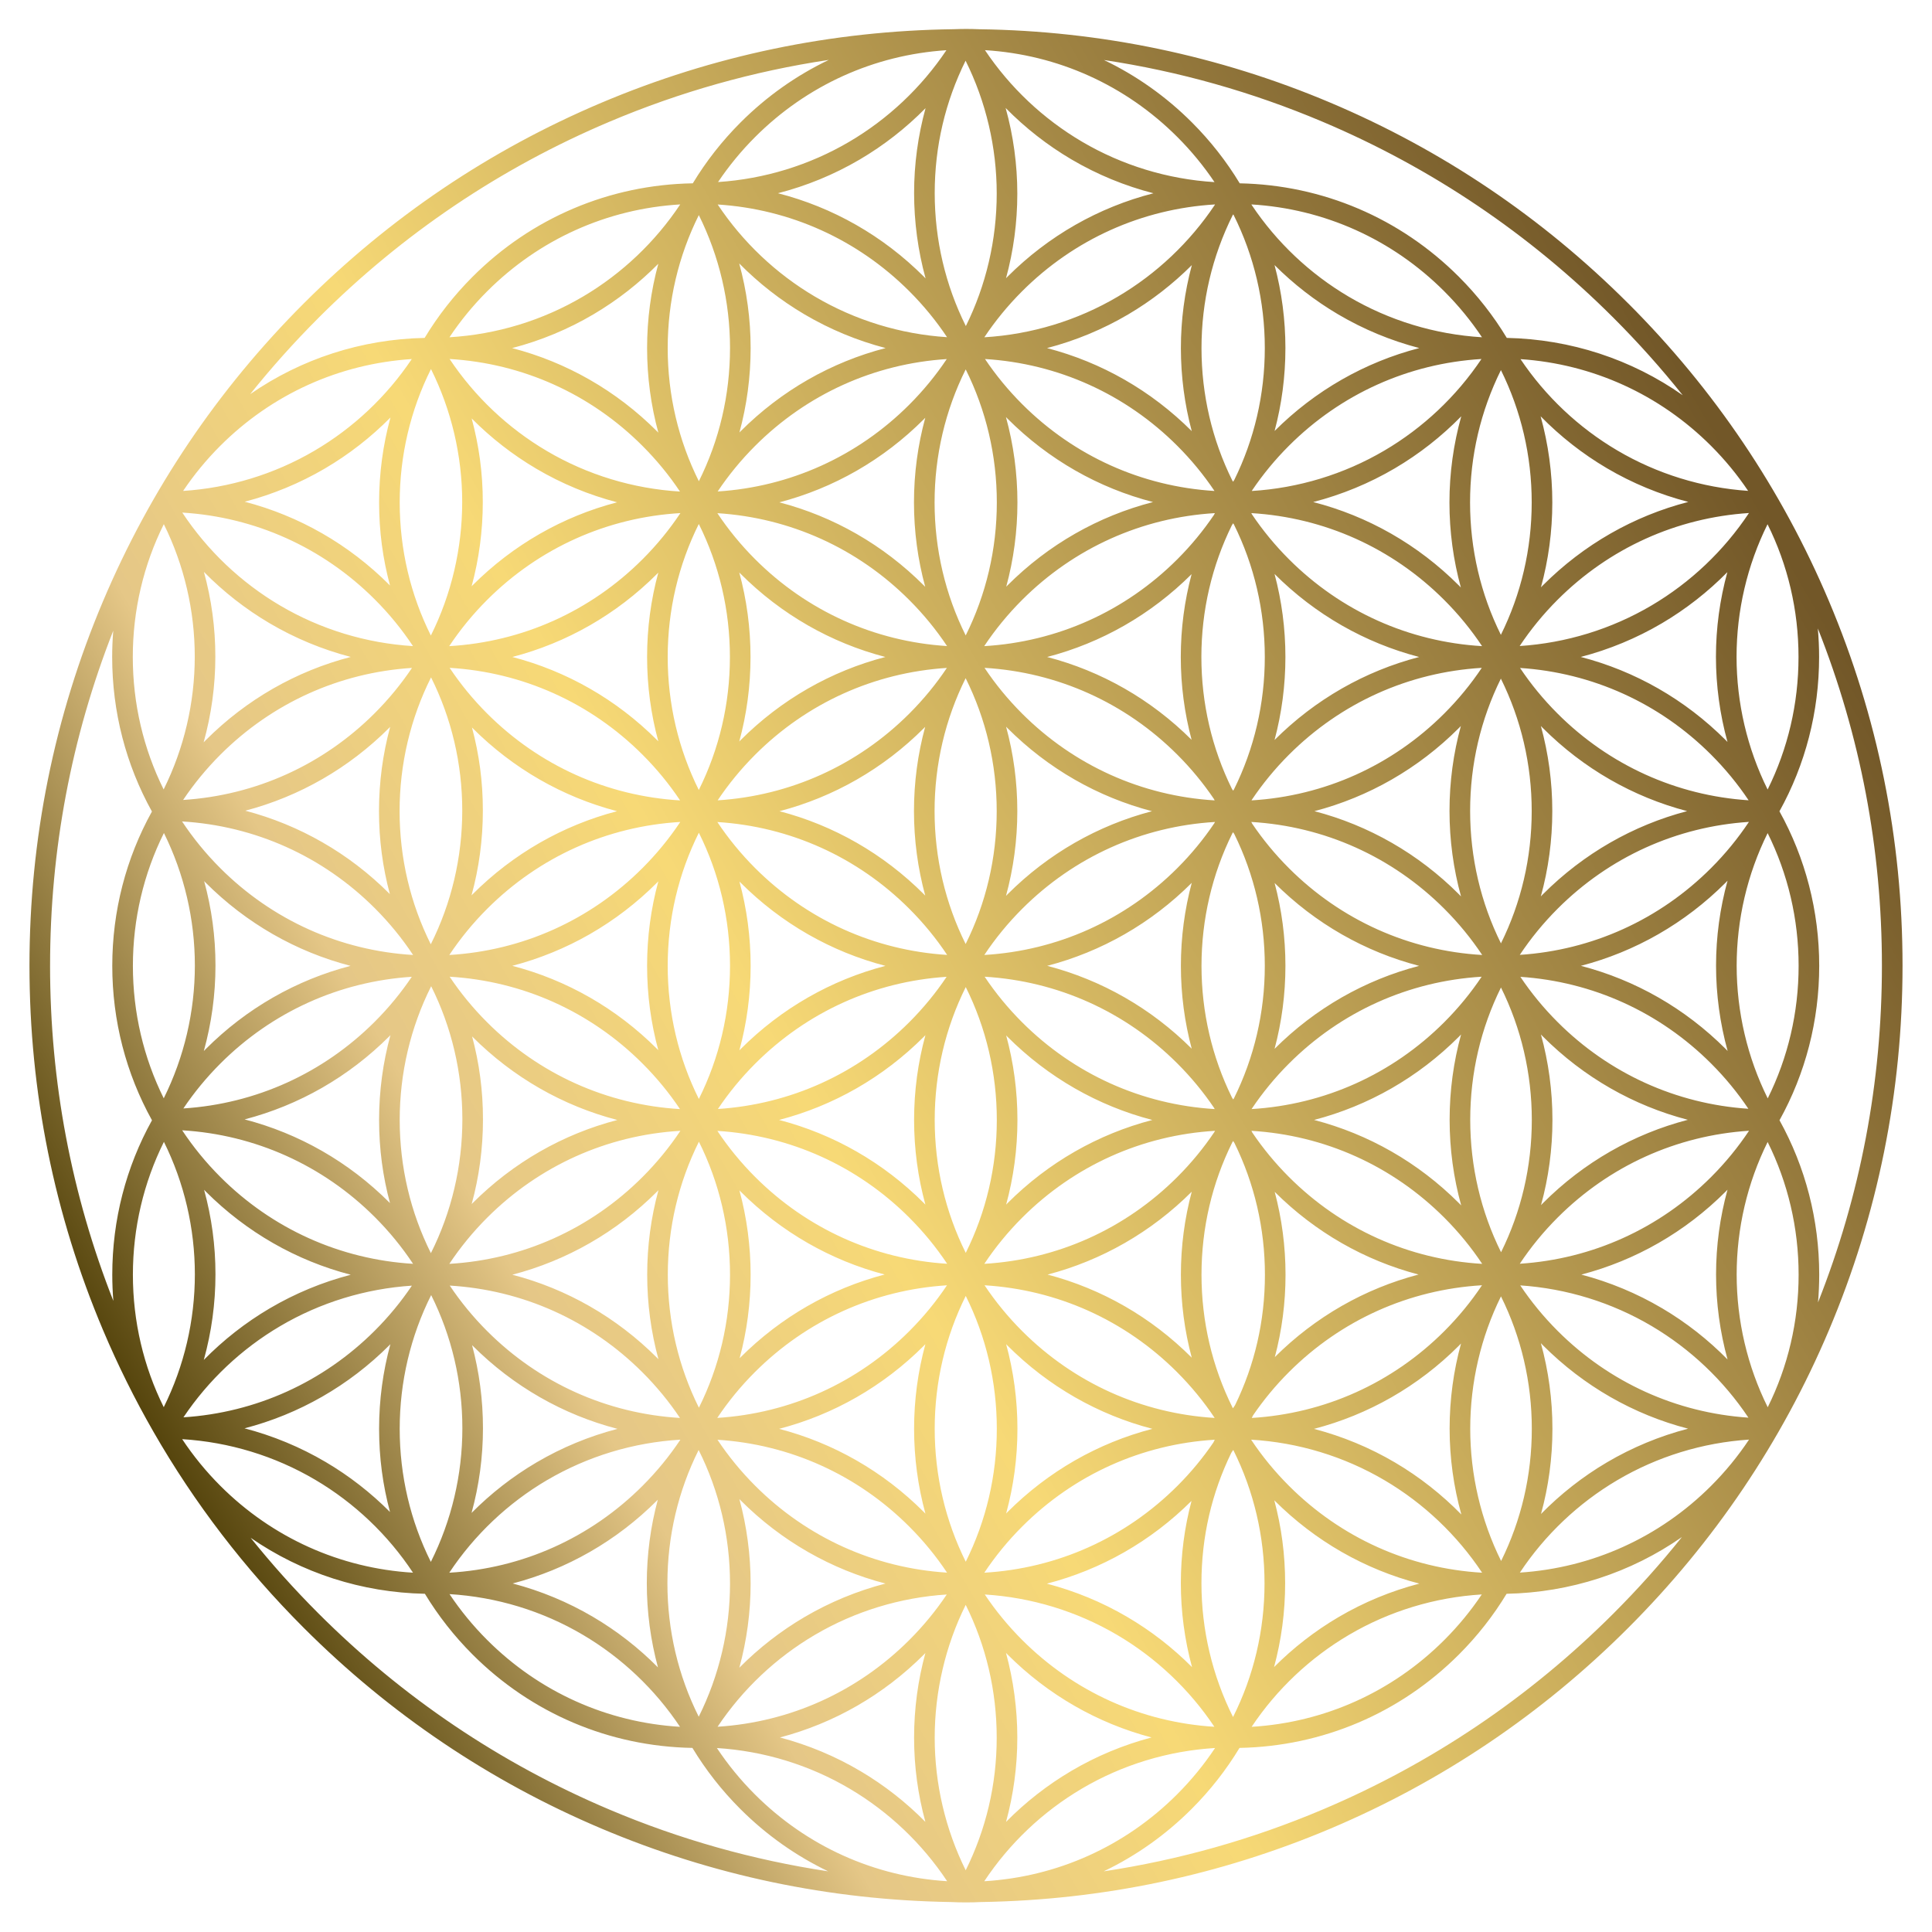 <?xml version="1.0" encoding="UTF-8"?><svg id="Layer_2" xmlns="http://www.w3.org/2000/svg" xmlns:xlink="http://www.w3.org/1999/xlink" viewBox="0 0 1500 1500"><defs><style>.cls-1{fill:url(#New_Gradient_Swatch_2);stroke-width:0px;}</style><linearGradient id="New_Gradient_Swatch_2" x1="120.15" y1="1113.38" x2="1379.85" y2="386.09" gradientUnits="userSpaceOnUse"><stop offset="0" stop-color="#56450d"/><stop offset=".21" stop-color="#e5c787"/><stop offset=".39" stop-color="#f7d976"/><stop offset=".99" stop-color="#725728"/></linearGradient></defs><path class="cls-1" d="M1264.15,235.59c-66.77-66.77-144.53-119.2-231.12-155.82-86.53-36.6-178.25-55.78-272.79-57.07-3.34-.13-6.69-.22-10.05-.22s-6.44.08-9.65.2c-94.82,1.2-186.81,20.38-273.58,57.08-86.59,36.62-164.35,89.05-231.12,155.82s-119.2,144.53-155.82,231.12c-37.92,89.65-57.14,184.87-57.14,283.03s19.23,193.38,57.14,283.03c11.5,27.18,24.55,53.49,39.12,78.86,0,0,0,.01.01.02,31.83,55.45,70.89,106.43,116.7,152.24,66.77,66.77,144.53,119.2,231.12,155.82,85.98,36.36,177.08,55.53,270.99,57.03,3.99.19,8,.29,12.02.29s8-.1,11.98-.29c93.93-1.5,185.07-20.66,271.08-57.04,86.59-36.62,164.35-89.05,231.12-155.82,66.77-66.78,119.2-144.54,155.82-231.12,37.92-89.65,57.14-184.87,57.14-283.03s-19.23-193.38-57.14-283.03c-36.62-86.59-89.05-164.35-155.82-231.12ZM981.78,1229.23c0,36.67-8.46,72.03-24.45,103.87-16.08-32.07-24.53-67.7-24.53-103.87s8.01-70.08,23.16-101.23c.51-.75,1.01-1.5,1.5-2.26.07.11.14.22.21.32,15.76,31.66,24.1,66.77,24.1,103.17ZM749.67,47.11c15.85,31.89,24.18,67.27,24.18,103.17s-8.3,71.3-23.97,102.89c-15.81-31.7-24.17-66.86-24.17-103.31s8.26-70.97,23.97-102.74ZM943.11,159.17c-19.38,28.97-45.15,53.37-75.24,71.12-31.5,18.58-67.07,29.37-103.64,31.57,8.46-12.7,18.25-24.65,29.28-35.68,40.45-40.45,93.21-64.09,149.83-67.46-.08.15-.15.3-.23.45ZM925.49,1294.36c-15-15.05-31.92-28.2-50.35-39-19.54-11.46-40.54-20.11-62.35-25.81,42.09-10.89,80.7-32.79,112.31-64.26-5.47,20.61-8.3,42.05-8.3,63.94s2.95,44.01,8.69,65.13ZM957.42,406.28c.22.33.43.67.65,1.01,15.64,31.56,23.92,66.54,23.92,102.8s-8.28,71.23-23.92,102.79c-.22.33-.43.67-.66,1.01-.33-.5-.65-1.01-.99-1.51-15.48-31.43-23.67-66.23-23.67-102.29s8.19-70.86,23.67-102.29c.34-.5.66-1.01.99-1.51ZM925.26,1054.08s-.04-.04-.07-.07c-31.47-31.47-69.92-53.42-111.85-64.43,41.96-10.98,80.43-32.9,111.93-64.35-5.55,20.76-8.43,42.38-8.43,64.44s2.88,43.66,8.42,64.4ZM989.59,685.55c31.58,31.49,70.15,53.41,112.21,64.34-42.07,10.95-80.66,32.9-112.23,64.43,5.55-20.76,8.43-42.38,8.43-64.44s-2.87-43.6-8.4-64.32ZM981.99,749.88c0,36.26-8.28,71.23-23.92,102.79-.21.31-.41.63-.61.94-.32-.48-.63-.97-.95-1.45-15.48-31.43-23.67-66.23-23.67-102.29s8.28-71.23,23.92-102.79c.21-.31.41-.63.61-.94.32.48.63.97.95,1.45,15.48,31.43,23.67,66.23,23.67,102.29ZM943.06,861.08c-56.52-3.43-109.17-27.06-149.55-67.44-10.93-10.93-20.64-22.76-29.04-35.32,56.58,3.39,109.31,27.03,149.73,67.45,10.68,10.68,20.18,22.22,28.45,34.46.14.28.28.57.42.86ZM773.84,629.74c0,36.41-8.35,71.53-24.12,103.19-15.77-31.66-24.12-66.78-24.12-103.19s8.35-71.53,24.12-103.19c15.77,31.66,24.12,66.78,24.12,103.19ZM574.98,685.3c31.62,31.62,70.29,53.63,112.47,64.59-42.14,10.97-80.78,32.97-112.38,64.57-.35.35-.68.7-1.02,1.05,5.76-21.12,8.74-43.14,8.74-65.63s-2.97-44.42-8.71-65.5c.3.31.6.62.9.93ZM556.95,638.22c56.34,3.53,108.82,27.14,149.08,67.41,11.06,11.06,20.86,23.04,29.34,35.77-56.34-3.53-108.81-27.14-149.08-67.41-11.06-11.06-20.86-23.04-29.34-35.77ZM734.95,758.39c-8.4,12.54-18.09,24.34-29,35.25-40.15,40.15-92.43,63.74-148.57,67.38,8.4-12.54,18.09-24.34,29-35.25,40.15-40.15,92.43-63.74,148.57-67.38ZM717.26,804.96c.42-.42.82-.85,1.24-1.27-5.8,21.19-8.8,43.29-8.8,65.85s2.99,44.57,8.77,65.72c-.38-.38-.74-.77-1.12-1.15-31.62-31.62-70.29-53.63-112.47-64.59,42.14-10.97,80.78-32.97,112.38-64.57ZM718.35,695.34c-.34-.34-.66-.69-1-1.02-31.55-31.55-70.1-53.52-112.15-64.51,42.05-10.99,80.61-32.96,112.15-64.51.32-.32.63-.65.95-.97-5.72,21.05-8.69,43-8.69,65.41s2.98,44.49,8.74,65.6ZM706.04,553.98c-40.21,40.21-92.6,63.81-148.85,67.4,8.42-12.6,18.15-24.45,29.1-35.41,40.21-40.21,92.6-63.81,148.85-67.4-8.42,12.6-18.15,24.46-29.1,35.41ZM542.59,646.53c15.82,31.71,24.19,66.88,24.19,103.35s-8.37,71.65-24.19,103.35c-15.82-31.71-24.19-66.88-24.19-103.35s8.37-71.65,24.19-103.35ZM706.04,945.43c11.06,11.06,20.86,23.04,29.34,35.77-56.34-3.53-108.81-27.14-149.08-67.41-11.06-11.06-20.86-23.04-29.33-35.77,56.34,3.53,108.81,27.14,149.08,67.41ZM749.81,972.73c-15.77-31.66-24.11-66.78-24.11-103.19s8.35-71.53,24.11-103.19c15.77,31.66,24.11,66.78,24.11,103.19s-8.35,71.53-24.11,103.19ZM925.24,814.2c-31.58-31.49-70.15-53.41-112.2-64.33,42.07-10.95,80.66-32.9,112.23-64.43-5.55,20.76-8.43,42.38-8.43,64.44s2.87,43.6,8.4,64.32ZM914.1,673.98c-40.46,40.46-93.24,64.1-149.88,67.46,8.48-12.75,18.29-24.74,29.37-35.82,40.42-40.42,93.14-64.06,149.72-67.45-.15.3-.31.61-.46.91-8.34,12.4-17.94,24.09-28.75,34.9ZM782.28,694.31c-.42.42-.82.85-1.24,1.27,5.8-21.19,8.8-43.29,8.8-65.85s-2.97-44.44-8.72-65.53c.36.36.71.73,1.07,1.09,31.56,31.56,70.13,53.54,112.2,64.52-42.03,10.99-80.58,32.96-112.11,64.5ZM574.98,574.66c-.35.35-.68.7-1.02,1.05,5.76-21.12,8.74-43.14,8.74-65.63s-2.98-44.51-8.74-65.63c.34.35.68.7,1.02,1.05,31.61,31.61,70.27,53.62,112.42,64.58-42.15,10.96-80.81,32.97-112.42,64.58ZM511.11,815.38c-.3-.31-.6-.62-.9-.93-31.62-31.62-70.29-53.63-112.47-64.59,42.14-10.97,80.78-32.97,112.38-64.57.35-.35.68-.7,1.02-1.05-5.76,21.12-8.74,43.14-8.74,65.63s2.97,44.42,8.71,65.5ZM574.98,925.1c31.47,31.47,69.92,53.42,111.85,64.43-42.02,10.99-80.55,32.96-112.07,64.49-.18.18-.34.36-.52.53,5.63-20.89,8.54-42.65,8.54-64.87s-2.97-44.42-8.71-65.5c.3.31.6.62.9.93ZM781.19,803.93c.34.34.66.69,1,1.02,31.62,31.62,70.29,53.63,112.47,64.59-42.14,10.97-80.78,32.97-112.38,64.57-.38.38-.74.77-1.12,1.15,5.78-21.15,8.77-43.21,8.77-65.72s-2.98-44.49-8.74-65.6ZM943.04,621.42c-56.51-3.43-109.16-27.06-149.53-67.44-10.97-10.97-20.71-22.85-29.14-35.47,56.58,3.39,109.31,27.03,149.74,67.45,10.68,10.68,20.18,22.22,28.45,34.46.16.33.32.66.49.99ZM586.29,434.19c-11.06-11.06-20.86-23.04-29.33-35.76,56.3,3.55,108.75,27.16,148.99,67.41,11.06,11.06,20.86,23.04,29.33,35.76-56.3-3.55-108.75-27.16-148.99-67.41ZM542.55,406.82c15.79,31.68,24.15,66.83,24.15,103.26s-8.36,71.58-24.15,103.26c-15.79-31.68-24.15-66.83-24.15-103.26s8.36-71.58,24.15-103.26ZM498.8,673.98c-40.47,40.47-93.28,64.12-149.95,67.47,8.49-12.75,18.3-24.75,29.37-35.82,40.47-40.48,93.28-64.12,149.95-67.47-8.49,12.75-18.3,24.75-29.37,35.82ZM498.89,825.77c10.93,10.93,20.64,22.76,29.05,35.33-56.61-3.38-109.36-27.02-149.8-67.46-10.93-10.93-20.64-22.76-29.05-35.33,56.61,3.38,109.36,27.02,149.8,67.46ZM542.63,886.41c15.79,31.68,24.15,66.83,24.15,103.26s-8.36,71.58-24.15,103.26c-15.79-31.68-24.15-66.83-24.15-103.26s8.36-71.58,24.15-103.26ZM586.07,1065.33c40.28-40.28,92.78-63.9,149.15-67.42-8.44,12.64-18.19,24.54-29.18,35.53-40.28,40.28-92.79,63.9-149.15,67.42,8.44-12.64,18.19-24.54,29.18-35.53ZM914.1,913.78c-40.46,40.46-93.24,64.1-149.88,67.46,8.48-12.74,18.29-24.74,29.37-35.82,40.42-40.42,93.14-64.06,149.72-67.45-.15.3-.3.61-.46.91-8.34,12.4-17.94,24.09-28.75,34.9ZM971.61,877.97c56.61,3.38,109.36,27.02,149.79,67.46,11.08,11.08,20.89,23.08,29.37,35.83-56.7-3.32-109.55-26.97-150.04-67.47-10.68-10.68-20.18-22.22-28.45-34.46-.22-.45-.44-.9-.67-1.35ZM971.98,860.67c8.34-12.4,17.94-24.09,28.75-34.9,40.4-40.4,93.08-64.03,149.62-67.45-8.41,12.56-18.11,24.39-29.04,35.32-40.38,40.38-93.03,64.01-149.54,67.44.07-.14.13-.28.2-.42ZM1000.65,673.98c-10.68-10.68-20.18-22.22-28.45-34.46-.23-.45-.45-.91-.68-1.36,56.64,3.36,109.43,27,149.88,67.46,11.08,11.08,20.89,23.08,29.38,35.83-56.74-3.3-109.62-26.96-150.14-67.48ZM971.98,620.87c8.34-12.4,17.94-24.09,28.75-34.9,40.42-40.42,93.14-64.06,149.72-67.45-8.43,12.61-18.17,24.49-29.14,35.46-40.39,40.39-93.07,64.03-149.61,67.44.09-.19.18-.37.28-.56ZM989.56,574.52c5.55-20.76,8.43-42.38,8.43-64.44s-2.88-43.68-8.43-64.44c31.59,31.54,70.19,53.49,112.28,64.44-42.09,10.95-80.69,32.9-112.28,64.44ZM925.16,574.4c-31.56-31.47-70.12-53.39-112.16-64.32,42.04-10.93,80.6-32.85,112.16-64.32-5.53,20.72-8.4,42.3-8.4,64.32s2.87,43.6,8.4,64.32ZM717.26,454.52c-31.55-31.55-70.1-53.52-112.16-64.51,42.05-10.99,80.61-32.96,112.16-64.51.38-.38.74-.77,1.12-1.15-5.78,21.15-8.77,43.21-8.77,65.72s2.97,44.44,8.72,65.53c-.36-.36-.71-.73-1.07-1.09ZM511.11,575.58c-.3-.31-.6-.62-.9-.93-31.61-31.61-70.27-53.61-112.42-64.58,42.15-10.96,80.81-32.97,112.42-64.58.31-.31.6-.62.9-.93-5.74,21.08-8.71,43.07-8.71,65.51s2.97,44.42,8.71,65.5ZM528.03,621.44c-56.61-3.37-109.37-27.02-149.81-67.46-10.97-10.97-20.71-22.85-29.14-35.47,56.61,3.37,109.37,27.02,149.81,67.46,10.97,10.97,20.71,22.85,29.14,35.47ZM366.91,565.3c31.55,31.55,70.1,53.52,112.16,64.51-42.05,10.99-80.61,32.96-112.16,64.51-.28.28-.54.56-.82.84,5.8-21.19,8.8-43.28,8.8-65.84s-2.88-43.72-8.45-64.49c.16.16.31.32.47.48ZM366.82,804.96c31.62,31.62,70.29,53.63,112.47,64.59-42.14,10.97-80.78,32.97-112.38,64.57-.24.24-.47.48-.7.72,5.78-21.15,8.77-43.2,8.77-65.72s-2.88-43.68-8.43-64.44c.09.09.19.19.28.29ZM528.26,877.96c-8.49,12.75-18.3,24.75-29.37,35.83-40.5,40.5-93.34,64.15-150.04,67.47,8.49-12.75,18.3-24.75,29.37-35.83,40.5-40.5,93.34-64.15,150.04-67.47ZM510.2,925.1c.35-.35.68-.7,1.02-1.05-5.76,21.12-8.74,43.14-8.74,65.63s2.98,44.51,8.74,65.63c-.34-.35-.68-.7-1.02-1.05-31.61-31.61-70.27-53.62-112.42-64.58,42.15-10.96,80.81-32.97,112.42-64.58ZM717.35,1044.76c.38-.38.74-.77,1.12-1.15-5.78,21.15-8.77,43.21-8.77,65.73s3,44.66,8.8,65.85c-.41-.42-.82-.85-1.24-1.27-31.6-31.6-70.24-53.6-112.38-64.57,42.17-10.96,80.84-32.97,112.47-64.59ZM749.81,1212.52c-15.77-31.66-24.11-66.78-24.11-103.19s8.35-71.53,24.11-103.19c15.77,31.66,24.11,66.78,24.11,103.19s-8.35,71.53-24.11,103.19ZM913.88,1065.33c10.95,10.95,20.68,22.81,29.1,35.41.02.05.05.1.07.14-56.48-3.45-109.1-27.08-149.46-67.44-11-11-20.75-22.9-29.19-35.55,56.49,3.44,109.12,27.07,149.49,67.44ZM957.29,1093.37c-.11-.17-.23-.35-.34-.52-15.76-31.66-24.11-66.77-24.11-103.17s8.28-71.23,23.92-102.79c.22-.33.43-.67.66-1.01.33.5.65,1.01.99,1.52,15.48,31.43,23.67,66.22,23.67,102.29s-8.01,70.08-23.16,101.23c-.55.82-1.09,1.64-1.64,2.46ZM989.68,925.35c31.44,31.35,69.83,53.22,111.68,64.2-41.81,10.95-80.15,32.78-111.58,64.07,5.47-20.61,8.3-42.05,8.3-63.94s-2.87-43.6-8.4-64.32ZM1132.72,934.11c-31.62-31.62-70.29-53.63-112.47-64.59,42.14-10.97,80.78-32.97,112.38-64.57.59-.59,1.17-1.2,1.75-1.8-5.87,21.3-8.9,43.54-8.9,66.23s3.06,45.12,8.98,66.5c-.58-.59-1.15-1.19-1.74-1.78ZM1132.72,694.31c-31.56-31.56-70.13-53.54-112.2-64.52,42.03-10.99,80.58-32.96,112.11-64.5.54-.54,1.05-1.08,1.58-1.62-5.81,21.21-8.82,43.33-8.82,65.92s3.04,45.03,8.94,66.38c-.54-.55-1.07-1.11-1.62-1.66ZM1000.73,434.19c-10.81-10.81-20.41-22.49-28.75-34.9-.15-.31-.3-.61-.46-.91,56.61,3.38,109.36,27.02,149.79,67.46,11.07,11.07,20.89,23.07,29.37,35.82-56.67-3.34-109.48-26.99-149.95-67.47ZM942.55,399.73c-8.27,12.24-17.77,23.78-28.45,34.46-40.48,40.48-93.3,64.13-149.97,67.47,8.49-12.75,18.3-24.75,29.37-35.82,40.42-40.42,93.14-64.06,149.72-67.45-.23.45-.45.9-.67,1.35ZM749.77,493.36c-15.8-31.69-24.16-66.84-24.16-103.28s8.36-71.59,24.16-103.28c15.8,31.69,24.16,66.84,24.16,103.28s-8.36,71.59-24.16,103.28ZM705.95,314.19c-40.19,40.19-92.55,63.79-148.76,67.39,8.42-12.59,18.14-24.45,29.1-35.41,40.19-40.19,92.55-63.79,148.76-67.39-8.42,12.59-18.14,24.45-29.1,35.41ZM498.89,434.19c-40.52,40.52-93.4,64.17-150.13,67.48,8.49-12.75,18.3-24.76,29.38-35.83,40.52-40.52,93.4-64.17,150.13-67.48-8.49,12.75-18.3,24.76-29.38,35.83ZM334.67,525.91c15.84,31.72,24.22,66.92,24.22,103.4s-8.45,72-24.43,103.83c-15.84-31.72-24.22-66.92-24.22-103.4s8.45-72,24.43-103.83ZM334.76,765.71c15.84,31.72,24.22,66.92,24.22,103.4s-8.45,72-24.43,103.83c-15.84-31.72-24.22-66.92-24.22-103.4s8.45-72,24.43-103.83ZM498.89,1065.57c10.93,10.93,20.63,22.76,29.04,35.32-56.57-3.4-109.29-27.03-149.71-67.45-10.93-10.93-20.63-22.76-29.04-35.32,56.58,3.4,109.29,27.03,149.71,67.45ZM705.95,1185.23c11.06,11.06,20.85,23.03,29.33,35.76-56.27-3.57-108.68-27.18-148.9-67.4-11.06-11.06-20.85-23.03-29.33-35.76,56.27,3.57,108.68,27.18,148.9,67.4ZM781.16,1043.61c.38.38.74.77,1.12,1.15,31.61,31.61,70.27,53.62,112.42,64.58-42.15,10.96-80.81,32.97-112.42,64.58-.38.38-.74.77-1.12,1.15,5.78-21.15,8.77-43.21,8.77-65.72s-2.99-44.58-8.77-65.73ZM972.8,1098.98c8.14-11.94,17.45-23.21,27.89-33.65,40.47-40.47,93.27-64.11,149.93-67.46-8.45,12.66-18.21,24.57-29.21,35.58-40.38,40.38-93.03,64.01-149.54,67.44.32-.63.62-1.27.93-1.91ZM1165.42,972.23c-15.66-31.57-23.94-66.57-23.94-102.84s8.26-71.16,23.87-102.7c15.66,31.57,23.94,66.57,23.94,102.84s-8.26,71.16-23.87,102.7ZM1165.34,732.43c-15.66-31.57-23.94-66.57-23.94-102.84s8.26-71.16,23.87-102.7c15.66,31.57,23.94,66.57,23.94,102.84s-8.26,71.16-23.87,102.7ZM1132.63,454.52c-31.77-31.77-70.65-53.84-113.05-64.74,22.16-5.72,43.48-14.49,63.3-26.14,18.97-11.15,36.32-24.79,51.64-40.43-6.05,21.66-9.17,44.17-9.17,66.87s3.02,44.8,8.86,66.05c-.53-.54-1.04-1.08-1.57-1.61ZM782.19,454.52c-.32.32-.63.65-.95.97,5.72-21.05,8.69-43,8.69-65.41s-3.04-44.98-8.92-66.3c.43.43.84.87,1.27,1.3,31.74,31.74,70.57,53.79,112.91,64.71-42.38,10.91-81.24,32.97-113,64.73ZM574.98,334.86c-.31.31-.6.62-.9.93,5.74-21.08,8.71-43.07,8.71-65.51s-3.02-44.43-8.87-65.76c15.08,15.28,32.12,28.62,50.71,39.57,19.71,11.62,40.92,20.39,62.96,26.14-42.22,10.95-80.94,32.97-112.6,64.63ZM566.78,270.28c0,36.47-8.37,71.65-24.19,103.35-15.82-31.71-24.19-66.88-24.19-103.35s8.36-71.59,24.16-103.27c15.88,31.91,24.23,67.35,24.23,103.27ZM366.82,454.52c-.22.22-.44.45-.66.68,5.72-21.05,8.68-42.99,8.68-65.4s-2.94-43.87-8.64-64.93c14.98,15.08,31.88,28.26,50.29,39.1,19.61,11.55,40.7,20.27,62.61,26.01-42.1,10.97-80.71,32.96-112.29,64.54ZM302.68,694.18c-.09-.09-.19-.19-.28-.29-31.49-31.5-69.98-53.45-111.95-64.46,41.92-11.02,80.36-32.96,111.82-64.42.22-.22.44-.45.66-.68-5.72,21.05-8.68,42.99-8.68,65.4s2.88,43.68,8.43,64.44ZM302.8,934.1c-.13-.14-.26-.27-.4-.41-31.62-31.62-70.29-53.63-112.47-64.59,42.14-10.97,80.78-32.97,112.38-64.57.28-.28.54-.56.82-.84-5.8,21.19-8.8,43.28-8.8,65.84s2.89,43.77,8.46,64.56ZM358.98,1108.91c0,36.12-8.43,71.7-24.47,103.74-15.81-31.7-24.18-66.86-24.18-103.32s8.45-72,24.43-103.83c15.84,31.72,24.22,66.92,24.22,103.4ZM366.51,1044.35c.13.14.26.27.4.41,31.64,31.64,70.32,53.65,112.51,64.6-21.98,5.73-43.15,14.46-62.82,26.03-18.49,10.87-35.46,24.1-50.49,39.25,5.85-21.31,8.86-43.42,8.86-65.73s-2.89-43.77-8.46-64.57ZM566.78,1229.48c0,35.97-8.37,71.43-24.28,103.37-15.91-31.77-24.32-67.05-24.32-103.62s8.39-71.72,24.24-103.45c15.93,31.79,24.36,67.1,24.36,103.69ZM574.04,1163.85c.34.35.68.7,1.02,1.05,31.61,31.61,70.26,53.61,112.41,64.57-21.98,5.71-43.13,14.43-62.81,25.98-18.55,10.89-35.56,24.16-50.63,39.35,5.77-21.19,8.75-43.17,8.75-65.33s-2.98-44.51-8.74-65.63ZM914.19,1153.58c-40.48,40.48-93.3,64.13-149.97,67.47,8.49-12.75,18.3-24.75,29.37-35.82,40.38-40.38,93.03-64.01,149.54-67.44-.36.71-.7,1.43-1.05,2.15-8.14,11.94-17.45,23.21-27.89,33.65ZM1132.72,1044.76c.55-.55,1.09-1.12,1.63-1.67-5.85,21.27-8.87,43.46-8.87,66.11s3.1,45.06,9.11,66.66c-15.26-15.59-32.55-29.2-51.44-40.34-19.73-11.63-40.95-20.4-62.99-26.14,42.21-10.95,80.91-32.97,112.56-64.61ZM1196.36,803.16c.54.55,1.07,1.11,1.62,1.66,31.62,31.62,70.29,53.63,112.47,64.59-42.14,10.97-80.78,32.97-112.38,64.57-.55.55-1.09,1.12-1.63,1.67,5.85-21.27,8.87-43.46,8.87-66.11s-3.04-45.03-8.94-66.38ZM1196.35,563.69c.53.54,1.04,1.08,1.57,1.61,31.49,31.49,69.98,53.45,111.95,64.45-41.92,11.02-80.36,32.96-111.82,64.42-.59.59-1.17,1.2-1.75,1.8,5.87-21.3,8.9-43.54,8.9-66.23s-3.02-44.8-8.86-66.05ZM1165.28,492.89c-15.65-31.57-23.93-66.55-23.93-102.81s8.25-70.96,23.96-102.74c15.63,31.55,23.9,66.51,23.9,102.74s-8.28,71.25-23.93,102.81ZM1074.78,349.84c-31.28,18.39-66.58,29.11-102.86,31.36.09-.19.18-.38.28-.57,8.27-12.24,17.77-23.78,28.45-34.46,40.38-40.38,93.03-64.01,149.55-67.44-19.43,28.98-45.26,53.39-75.42,71.11ZM942.91,381.19c-56.43-3.48-109-27.1-149.32-67.43-10.84-10.84-20.47-22.57-28.84-35.02,56.44,3.48,109.02,27.1,149.35,67.43,10.81,10.81,20.41,22.49,28.75,34.9.02.04.04.08.06.12ZM925.27,334.72c-31.61-31.56-70.24-53.52-112.37-64.46,22.08-5.75,43.34-14.54,63.09-26.19,18.04-10.64,34.61-23.53,49.36-38.25-5.62,20.91-8.51,42.59-8.51,64.46s2.88,43.68,8.43,64.44ZM632.75,230.31c-30.25-17.83-56.13-42.39-75.54-71.54,56.24,3.59,108.63,27.19,148.84,67.4,11.02,11.02,20.78,22.95,29.24,35.62-36.18-2.34-71.35-13.1-102.53-31.48ZM424.62,350.18c-30.24-17.8-56.13-42.33-75.56-71.46,56.59,3.39,109.32,27.03,149.74,67.45,10.97,10.97,20.71,22.85,29.14,35.47-36.46-2.21-71.92-12.97-103.33-31.46ZM334.62,286.53c15.88,31.91,24.23,67.33,24.23,103.26s-8.42,71.85-24.33,103.62c-15.82-31.7-24.19-66.88-24.19-103.34s8.4-71.79,24.29-103.55ZM290.95,553.7c-40.2,40.2-92.56,63.8-148.78,67.39,8.38-12.49,18.04-24.25,28.91-35.13,40.2-40.2,92.56-63.8,148.78-67.39-8.38,12.49-18.04,24.25-28.91,35.13ZM291.08,705.21c11.18,11.18,21.07,23.3,29.61,36.18,0,.02.02.03.02.05-56.58-3.39-109.3-27.03-149.72-67.45-11.19-11.19-21.09-23.33-29.64-36.23,56.58,3.39,109.31,27.03,149.73,67.45ZM291,793.22c-40.16,40.16-92.46,63.75-148.63,67.38,8.33-12.38,17.92-24.05,28.71-34.84,40.16-40.16,92.46-63.75,148.63-67.38-8.33,12.38-17.92,24.05-28.71,34.84ZM291.08,945.01c11.19,11.19,21.09,23.33,29.63,36.22-56.55-3.41-109.24-27.05-149.64-67.45-11.19-11.19-21.09-23.33-29.63-36.22,56.55,3.41,109.24,27.05,149.64,67.45ZM424.71,1149.18c31.48-18.51,67.02-29.26,103.55-31.43-8.49,12.75-18.3,24.75-29.38,35.83-40.5,40.5-93.35,64.15-150.06,67.47,19.48-29.31,45.48-54,75.88-71.88ZM632.77,1269.25c31.12-18.28,66.21-28.97,102.29-31.29-8.4,12.55-18.1,24.36-29.02,35.28-40.23,40.23-92.64,63.83-148.91,67.4,19.46-29.11,45.38-53.62,75.64-71.39ZM749.77,1452.09c-15.78-31.83-24.07-67.14-24.07-102.96s8.33-71.46,24.07-103.1c15.74,31.64,24.07,66.73,24.07,103.1s-8.29,71.12-24.07,102.96ZM867.05,1269.17c30.32,17.78,56.29,42.33,75.79,71.5-56.4-3.5-108.94-27.11-149.24-67.42-10.92-10.92-20.62-22.75-29.03-35.3,36.15,2.27,71.31,12.95,102.49,31.23ZM971.42,1117.76c36.56,2.19,72.12,12.98,103.61,31.54,30.32,17.87,56.25,42.51,75.68,71.75-56.68-3.34-109.5-26.98-149.98-67.47-10.96-10.96-20.68-22.81-29.1-35.41-.07-.14-.14-.28-.21-.42ZM1165.46,1211.96c-15.72-31.78-23.98-67.03-23.98-102.76s8.26-71.16,23.87-102.7c15.66,31.57,23.94,66.57,23.94,102.84s-8.25,71.11-23.84,102.62ZM1209.37,945.29c40.15-40.15,92.43-63.74,148.58-67.38-8.49,12.77-18.32,24.79-29.41,35.88-40.15,40.15-92.43,63.74-148.58,67.38,8.49-12.77,18.32-24.79,29.41-35.88ZM1209.29,793.5c-10.86-10.86-20.51-22.61-28.88-35.09,55.98,3.74,108.1,27.31,148.14,67.35,10.86,10.86,20.51,22.61,28.88,35.09-55.98-3.74-108.1-27.31-148.14-67.35ZM1209.37,705.49c40.13-40.13,92.38-63.72,148.49-67.38-8.49,12.77-18.31,24.78-29.4,35.87-40.13,40.13-92.38,63.72-148.49,67.38,8.49-12.77,18.31-24.78,29.4-35.87ZM1209.24,553.98c-10.95-10.95-20.67-22.8-29.08-35.38,56.07,3.68,108.29,27.27,148.39,67.37,10.95,10.95,20.67,22.8,29.08,35.38-56.07-3.68-108.29-27.27-148.39-67.37ZM1197.97,454.37c-.54.54-1.05,1.08-1.58,1.62,5.81-21.21,8.82-43.33,8.82-65.92s-3.1-45.37-9.08-66.86c15.27,15.59,32.57,29.19,51.47,40.32,19.78,11.65,41.06,20.42,63.18,26.16-42.3,10.93-81.1,32.97-112.8,64.68ZM1357.89,398.31c-19.44,29.28-45.4,53.95-75.76,71.83-31.1,18.33-66.18,29.07-102.26,31.44,8.5-12.77,18.32-24.8,29.41-35.89,40.15-40.15,92.45-63.75,148.61-67.38ZM989.59,334.6c5.53-20.72,8.4-42.3,8.4-64.32s-2.88-43.71-8.44-64.48c14.76,14.74,31.36,27.65,49.43,38.3,19.71,11.62,40.92,20.39,62.95,26.13-42.11,10.92-80.73,32.85-112.34,64.37ZM981.99,270.28c0,36.06-8.19,70.86-23.67,102.29-.32.48-.63.97-.95,1.45-.21-.31-.4-.63-.61-.94-15.64-31.56-23.92-66.54-23.92-102.8s8.31-71.24,24.15-103.11c.16-.24.31-.49.47-.73.14.21.26.42.4.62,15.78,31.67,24.13,66.81,24.13,103.22ZM782.19,214.86c-.38.38-.74.77-1.12,1.15,5.78-21.15,8.77-43.21,8.77-65.72s-3.08-44.93-9.06-66.46c15.22,15.47,32.44,28.96,51.24,40.02,19.89,11.69,41.29,20.48,63.53,26.2-42.52,10.88-81.51,32.98-113.36,64.83ZM718.62,216.16c-.43-.43-.84-.87-1.27-1.3-31.85-31.85-70.84-53.95-113.36-64.83,22.19-5.7,43.55-14.47,63.4-26.12,18.79-11.03,36-24.5,51.21-39.93-5.87,21.36-8.9,43.53-8.9,65.88s3.04,44.98,8.92,66.3ZM511.14,335.91c-.34-.35-.68-.7-1.02-1.05-31.64-31.63-70.32-53.65-112.51-64.6,22.16-5.77,43.49-14.6,63.3-26.31,18.39-10.87,35.25-24.06,50.2-39.16-5.74,21.08-8.71,43.06-8.71,65.5s2.98,44.51,8.74,65.63ZM302.78,454.57c-.16-.16-.31-.32-.47-.48-31.59-31.59-70.2-53.58-112.31-64.55,21.76-5.7,42.71-14.34,62.2-25.77,18.68-10.95,35.8-24.31,50.96-39.62-5.82,21.21-8.82,43.34-8.82,65.92s2.88,43.72,8.45,64.49ZM320.63,501.63c-36.44-2.25-71.87-13.04-103.25-31.56-30.43-17.95-56.42-42.71-75.86-72.1,56.49,3.45,109.12,27.07,149.49,67.44,11.19,11.19,21.08,23.33,29.63,36.22ZM209.25,483.85c19.75,11.65,41,20.44,63.07,26.19-42.21,10.95-80.91,32.97-112.56,64.61-.56.56-1.09,1.13-1.65,1.69,5.99-21.56,9.08-43.95,9.08-66.55s-3.02-44.45-8.87-65.77c15.13,15.38,32.24,28.8,50.91,39.82ZM159.68,685.3c31.62,31.62,70.29,53.63,112.47,64.59-42.14,10.97-80.78,32.97-112.38,64.57-.52.52-1.01,1.04-1.52,1.56,5.97-21.52,9.05-43.88,9.05-66.42s-2.99-44.27-8.8-65.51c.4.4.78.81,1.18,1.21ZM159.76,925.1c31.65,31.65,70.35,53.66,112.56,64.61-22.03,5.74-43.23,14.5-62.93,26.11-18.77,11.06-35.96,24.55-51.15,40.01,5.97-21.52,9.05-43.88,9.05-66.44s-3-44.36-8.83-65.64c.44.44.86.9,1.31,1.34ZM319.8,998.17c-8.33,12.38-17.92,24.05-28.72,34.85-40.17,40.17-92.48,63.76-148.66,67.39,19.37-28.83,45.08-53.13,75.09-70.8,31.11-18.33,66.2-29.07,102.29-31.43ZM302.4,1044.33c.24-.24.47-.48.7-.72-5.78,21.15-8.77,43.2-8.77,65.72s2.89,43.78,8.47,64.58c-14.89-14.96-31.68-28.04-49.97-38.82-19.73-11.63-40.95-20.4-62.99-26.14,42.21-10.95,80.91-32.97,112.56-64.61ZM510.2,1164.9c.18-.18.34-.36.52-.53-5.63,20.89-8.54,42.65-8.54,64.87s2.96,44.29,8.66,65.31c-14.96-15.09-31.85-28.27-50.26-39.12-19.58-11.55-40.64-20.28-62.52-26.03,42.05-10.99,80.6-32.96,112.14-64.5ZM717.35,1284.56c.38-.38.74-.77,1.12-1.15-5.78,21.15-8.77,43.21-8.77,65.72s2.98,44.17,8.76,65.37c-14.96-15.17-31.86-28.42-50.29-39.34-19.61-11.62-40.7-20.4-62.61-26.2,41.91-11.02,80.34-32.96,111.8-64.41ZM781.04,1283.29c.41.42.82.85,1.24,1.27,31.45,31.45,69.86,53.38,111.76,64.4-21.75,5.75-42.69,14.44-62.17,25.92-18.62,10.97-35.69,24.34-50.79,39.65,5.78-21.2,8.76-43.2,8.76-65.39s-3-44.66-8.8-65.85ZM989.35,1164.83s.04.04.07.07c31.65,31.65,70.35,53.66,112.56,64.61-21.9,5.71-42.97,14.39-62.58,25.9-18.37,10.78-35.25,23.89-50.22,38.9,5.66-20.95,8.6-42.79,8.6-65.08s-2.88-43.66-8.42-64.4ZM1196.32,1042.83c.58.59,1.15,1.19,1.74,1.78,31.65,31.65,70.35,53.66,112.56,64.61-22.1,5.76-43.36,14.56-63.12,26.22-18.74,11.06-35.9,24.55-51.07,40,5.85-21.27,8.87-43.46,8.87-66.12s-3.06-45.12-8.98-66.5ZM1180.32,997.97c36.02,2.44,71.01,13.23,102.04,31.57,30.05,17.76,55.77,42.17,75.12,71.12-55.97-3.74-108.07-27.32-148.11-67.35-10.93-10.93-20.64-22.77-29.05-35.33ZM1290.51,1015.76c-19.66-11.62-40.8-20.39-62.77-26.17,42.04-10.99,80.58-32.96,112.12-64.5.46-.46.91-.94,1.37-1.41-5.87,21.34-8.89,43.5-8.89,65.84s3.03,44.58,8.92,65.96c-15.08-15.33-32.14-28.73-50.76-39.73ZM1339.86,814.46c-31.62-31.62-70.29-53.63-112.47-64.59,42.14-10.97,80.78-32.97,112.38-64.57.51-.51.99-1.02,1.49-1.53-5.89,21.38-8.93,43.58-8.93,65.97s3.06,44.77,9,66.24c-.5-.5-.98-1.02-1.48-1.52ZM1339.86,574.66c-31.65-31.65-70.35-53.66-112.56-64.61,22.04-5.74,43.24-14.51,62.96-26.12,18.65-10.99,35.74-24.38,50.85-39.71-5.84,21.31-8.86,43.42-8.86,65.73s3.05,44.69,8.97,66.11c-.46-.46-.9-.93-1.36-1.4ZM1357.24,381.11c-35.82-2.45-70.63-13.17-101.52-31.36-30.06-17.7-55.81-42.03-75.2-70.92,55.9,3.78,107.94,27.35,147.94,67.34,10.82,10.82,20.43,22.52,28.78,34.94ZM1047.11,230.32c-30.1-17.74-55.88-42.14-75.26-71.11-.08-.16-.16-.33-.25-.49,56.58,3.39,109.3,27.03,149.72,67.45,11.03,11.03,20.81,22.98,29.28,35.68-36.52-2.21-72.03-12.99-103.49-31.53ZM840.13,110.04c-30.15-17.72-55.98-42.12-75.41-71.1,56.45,3.47,109.04,27.09,149.38,67.43,10.84,10.84,20.48,22.58,28.84,35.03-36.27-2.26-71.55-12.98-102.81-31.36ZM659.29,110.11c-30.98,18.18-65.89,28.86-101.8,31.23,8.36-12.43,17.98-24.15,28.81-34.98,40.13-40.13,92.38-63.72,148.49-67.38-19.45,28.99-45.31,53.41-75.49,71.12ZM452.77,230.17c-31.54,18.65-67.18,29.48-103.82,31.68,8.46-12.7,18.24-24.65,29.28-35.68,40.46-40.46,93.25-64.1,149.89-67.46-19.37,29.1-45.17,53.62-75.34,71.46ZM244.1,349.97c-31.02,18.18-65.98,28.85-101.93,31.19,8.36-12.44,17.98-24.16,28.81-34.99,40.18-40.18,92.51-63.78,148.71-67.39-19.47,29.03-45.37,53.47-75.6,71.19ZM127.19,406.95c15.75,31.81,24.02,67.07,24.02,102.85s-8.32,71.25-24.16,103.13c-15.66-31.57-23.95-66.57-23.95-102.85s8.34-71.48,24.09-103.13ZM151.29,749.6c0,35.88-8.32,71.25-24.16,103.13-15.66-31.57-23.95-66.57-23.95-102.85s8.34-71.49,24.09-103.13c15.75,31.81,24.02,67.06,24.02,102.85ZM151.29,989.4c0,35.89-8.32,71.25-24.16,103.13-15.66-31.57-23.95-66.57-23.95-102.85s8.34-71.49,24.09-103.14c15.75,31.81,24.02,67.06,24.02,102.85ZM141.44,1117.36c36.44,2.24,71.88,13.02,103.27,31.52,30.46,17.95,56.48,42.73,75.94,72.15-56.52-3.43-109.19-27.06-149.57-67.44-11.19-11.19-21.09-23.33-29.63-36.23ZM452.46,1269.21c30.22,17.82,56.08,42.35,75.49,71.48-56.58-3.39-109.3-27.03-149.73-67.45-11-11-20.76-22.92-29.21-35.57,36.5,2.22,72,13,103.44,31.54ZM660.01,1388.93c30.19,17.89,56,42.47,75.35,71.63-56.42-3.49-108.97-27.11-149.29-67.42-11.12-11.12-20.96-23.17-29.47-35.97,36.51,2.29,71.99,13.15,103.41,31.76ZM839.99,1388.66c31.42-18.52,66.9-29.29,103.38-31.51-8.51,12.81-18.36,24.87-29.48,35.99-40.42,40.42-93.13,64.05-149.71,67.45,19.45-29.32,45.43-54.02,75.81-71.93ZM1047.5,1269.21c31.31-18.37,66.64-29.08,102.95-31.29-8.41,12.56-18.11,24.39-29.05,35.33-40.4,40.4-93.09,64.04-149.64,67.45,19.48-29.15,45.43-53.69,75.73-71.48ZM1255.62,1149.23c31.12-18.37,66.22-29.15,102.33-31.53-8.49,12.77-18.32,24.79-29.41,35.88-40.13,40.13-92.4,63.72-148.52,67.38,19.41-29.23,45.31-53.85,75.6-71.73ZM1372.46,1092.59c-15.81-31.86-24.12-67.19-24.12-103.05s8.28-71.09,24.05-102.91c15.73,31.63,24.05,66.7,24.05,103.05s-8.3,71.32-23.98,102.91ZM1372.46,852.78c-15.81-31.85-24.12-67.21-24.12-103.05s8.28-71.09,24.05-102.91c15.72,31.63,24.05,66.7,24.05,103.05s-8.3,71.32-23.98,102.91ZM1372.38,612.99c-15.81-31.86-24.12-67.19-24.12-103.05s8.28-71.09,24.05-102.92c15.73,31.63,24.05,66.7,24.05,103.06s-8.3,71.32-23.98,102.91ZM1026.8,94.5c84.68,35.82,160.73,87.09,226.04,152.4,19.08,19.08,36.96,39.09,53.61,59.95-39.88-27.97-87.03-43.47-136.58-44.51-10.31-17.08-22.76-33.02-37.23-47.49-45.6-45.6-105.84-71.23-170.12-72.52-10.28-17-22.69-32.87-37.1-47.28-20.2-20.2-43.29-36.48-68.32-48.46,58.27,8.78,115.05,24.79,169.7,47.91ZM247.17,246.9c65.31-65.31,141.36-116.59,226.04-152.4,54.83-23.19,111.8-39.23,170.27-47.99-25.1,11.99-48.24,28.3-68.5,48.55-14.41,14.41-26.81,30.28-37.09,47.27-64.6,1.08-125.17,26.73-170.97,72.53-14.47,14.47-26.92,30.41-37.23,47.49-49.09,1.01-95.82,16.22-135.46,43.68,16.46-20.56,34.12-40.29,52.94-59.12ZM38.88,749.74c0-89.92,16.5-177.32,49.05-260.07-.55,6.75-.84,13.56-.84,20.41,0,42.66,10.72,83.68,30.87,119.98-20.09,36.26-30.79,77.22-30.79,119.82s10.71,83.62,30.83,119.9c-20.12,36.28-30.83,77.27-30.83,119.9,0,6.83.29,13.61.83,20.33-32.61-82.81-49.13-170.28-49.13-260.27ZM473.2,1404.97c-84.68-35.82-160.73-87.09-226.04-152.4-18.68-18.68-36.21-38.24-52.56-58.63,39.62,27.35,86.27,42.49,135.29,43.47,10.27,16.95,22.65,32.77,37.01,47.14,45.73,45.73,106.2,71.37,170.69,72.52,10.3,17.03,22.72,32.94,37.16,47.38,20.19,20.19,43.26,36.46,68.28,48.45-58.32-8.78-115.14-24.79-169.83-47.93ZM1252.83,1252.57c-65.31,65.31-141.36,116.59-226.04,152.4-54.71,23.14-111.56,39.16-169.9,47.94,25.02-11.98,48.1-28.26,68.3-48.46,14.44-14.44,26.87-30.34,37.16-47.38,64.37-1.23,124.7-26.86,170.36-72.52,14.37-14.37,26.75-30.2,37.01-47.14,49.35-.99,96.32-16.33,136.11-44.04-16.48,20.59-34.16,40.35-53.01,59.2ZM1411.5,1011.2c.61-7.12.93-14.3.93-21.53,0-42.63-10.71-83.62-30.83-119.9,20.12-36.28,30.83-77.27,30.83-119.9s-10.73-83.68-30.87-119.98c20.09-36.26,30.79-77.22,30.79-119.82,0-7.44-.34-14.83-.99-22.16,33.02,83.27,49.75,171.26,49.75,261.82s-16.69,178.3-49.61,261.47Z"/></svg>